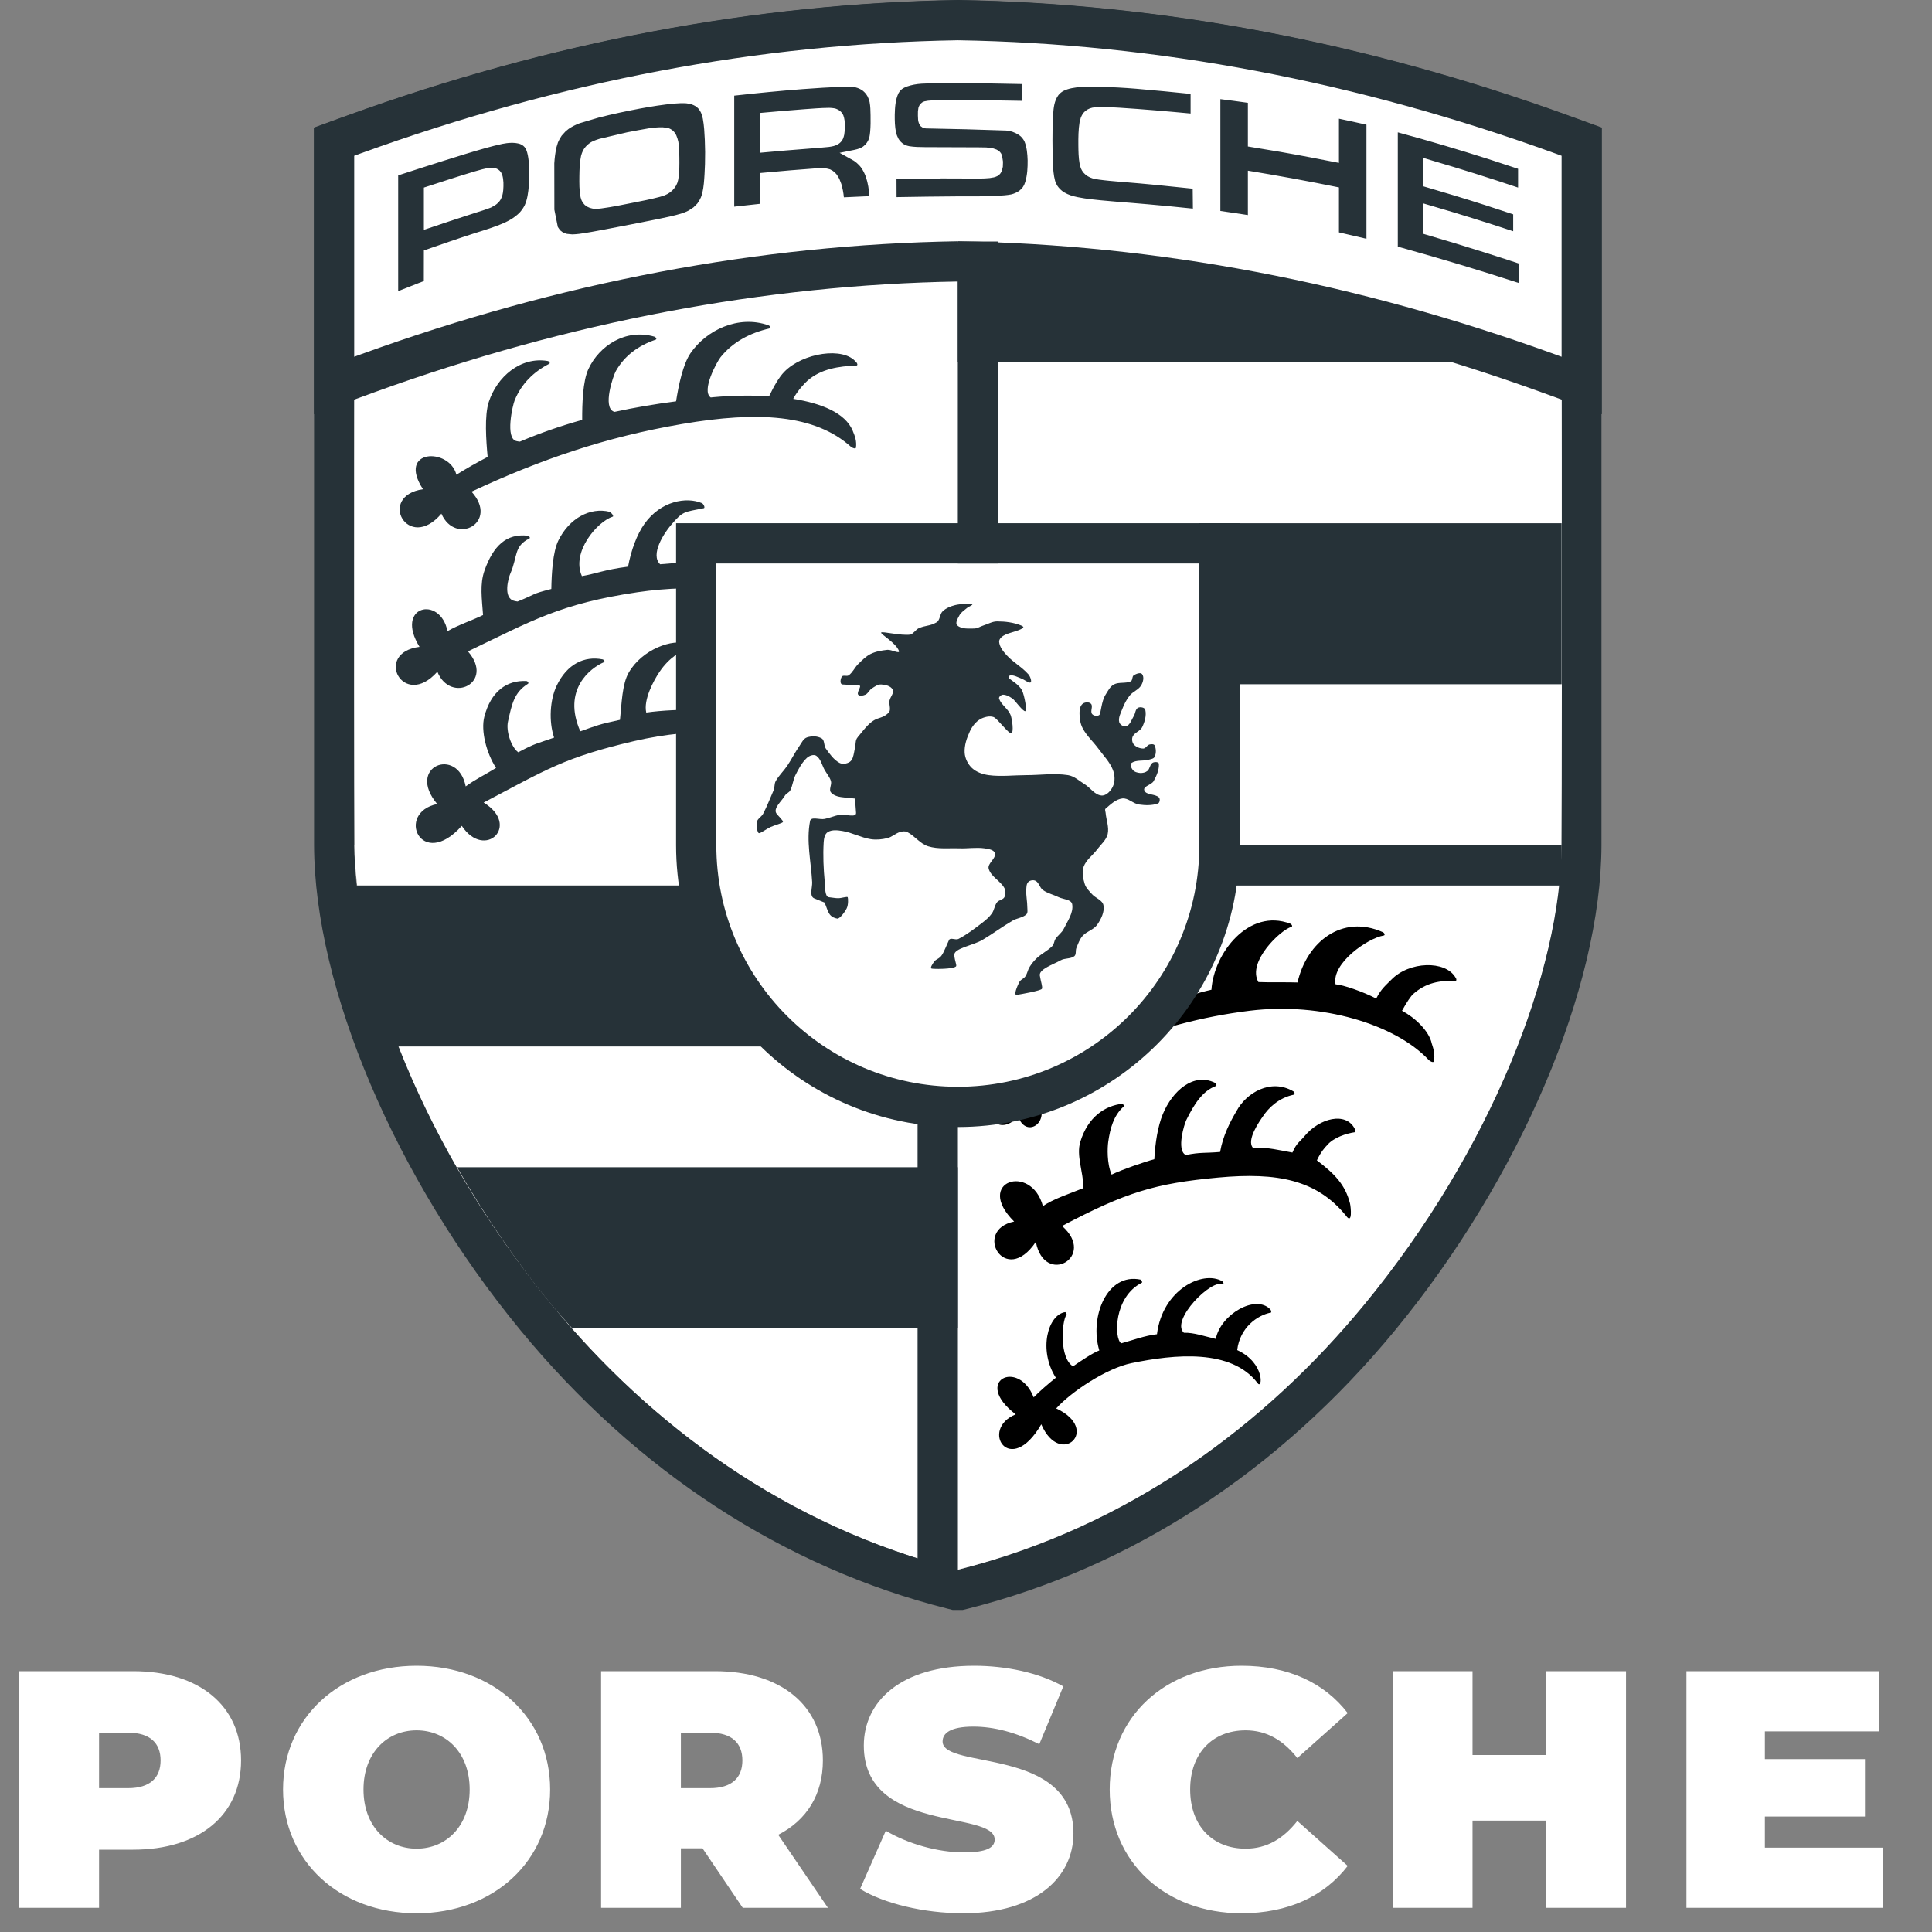 <svg width="80" height="80" viewBox="0 0 80 80" fill="none" xmlns="http://www.w3.org/2000/svg">
<rect x="0" y="0" width="80" height="80" fill="#808080" stroke="none"/>
<path d="M14.775 36.667C15.314 41.697 18.11 48.288 22.827 54.02C26.907 58.977 32.532 63.207 39.657 65H39.662V36.667H14.775Z" fill="white"/>
<path d="M39.663 1.677C47.893 1.812 56.125 3.372 64.358 6.355L64.645 6.46V35C64.63 40.167 61.733 47.637 56.483 54.02C52.405 58.978 46.783 63.207 39.661 65H39.657C32.535 63.207 26.912 58.978 22.835 54.02C17.583 47.637 14.687 40.167 14.671 35V6.46L14.958 6.355C23.192 3.372 31.423 1.812 39.653 1.677H39.663ZM39.677 0.01H39.663H39.655C31.252 0.147 22.762 1.755 14.392 4.788L14.101 4.893L13.005 5.293V6.46V35C13.023 40.912 16.375 48.792 21.547 55.078C26.353 60.92 32.473 64.91 39.25 66.615L39.45 66.665H39.657H39.863L40.068 66.615C46.843 64.91 52.965 60.92 57.772 55.078C62.943 48.79 66.295 40.912 66.313 35.005V6.46V5.293L65.216 4.893L64.93 4.788C56.556 1.753 48.065 0.147 39.692 0.01H39.677Z" fill="#263238"/>
<path d="M39.662 65C46.787 63.207 52.412 58.978 56.492 54.02C61.744 47.637 64.642 40.167 64.657 35H39.662V65Z" fill="white"/>
<path d="M43.185 49.948C43.559 49.662 44.392 49.39 44.865 49.195C44.852 48.502 44.56 47.85 44.733 47.28C45.05 46.24 45.764 45.783 46.474 45.705C46.519 45.72 46.559 45.805 46.515 45.83C46.117 46.197 45.97 46.707 45.889 47.283C45.857 47.507 45.825 48.167 46.03 48.638C46.445 48.433 47.455 48.088 47.798 48.002C47.834 47.312 47.945 46.635 48.147 46.14C48.547 45.165 49.425 44.398 50.312 44.838C50.358 44.862 50.395 44.953 50.347 44.97C49.795 45.168 49.44 45.733 49.125 46.372C49.032 46.56 48.72 47.6 49.08 47.815C49.087 47.818 49.093 47.823 49.099 47.827C49.733 47.702 49.839 47.757 50.522 47.7C50.64 47.022 50.935 46.457 51.202 46.005C51.607 45.248 52.622 44.645 53.552 45.188C53.602 45.218 53.632 45.315 53.577 45.327C52.942 45.463 52.529 45.872 52.292 46.23C52.172 46.403 51.592 47.213 51.885 47.532C51.919 47.53 51.952 47.53 51.985 47.528C52.532 47.512 52.925 47.618 53.517 47.725C53.685 47.325 53.839 47.265 54.015 47.048C54.644 46.29 55.739 46.023 56.1 46.747C56.135 46.787 56.144 46.887 56.097 46.883C55.764 46.933 55.218 47.095 54.944 47.43C54.872 47.502 54.695 47.692 54.53 48.048C55.27 48.61 55.703 49.057 55.9 49.828C55.935 49.968 56.015 50.732 55.737 50.342C54.529 48.857 52.9 48.533 50.44 48.76C47.817 49.003 46.614 49.375 43.977 50.765C45.43 52.04 43.247 53.287 42.892 51.423C41.614 53.322 40.265 50.93 41.993 50.582C40.32 48.917 42.71 48.145 43.185 49.948ZM47.66 41.728C48.603 41.418 49.637 41.097 50.163 40.983C50.262 39.467 51.709 37.593 53.427 38.248C53.49 38.272 53.537 38.363 53.474 38.38C53.032 38.5 51.627 39.828 52.108 40.665C52.46 40.683 53.423 40.667 53.728 40.682C54.108 39.008 55.57 37.843 57.262 38.6C57.327 38.63 57.367 38.727 57.297 38.738C56.633 38.847 55.13 39.887 55.302 40.758C55.612 40.778 56.44 41.063 56.987 41.348C57.184 40.947 57.404 40.78 57.614 40.565C58.347 39.807 59.849 39.753 60.27 40.478C60.312 40.518 60.322 40.618 60.267 40.617C59.618 40.595 59.052 40.685 58.514 41.163C58.432 41.235 58.247 41.497 58.055 41.853C58.58 42.13 59.172 42.682 59.285 43.205C59.37 43.46 59.427 43.682 59.372 43.947C59.357 44.017 59.214 43.948 59.167 43.897C57.78 42.412 54.717 41.487 51.748 41.852C49.764 42.095 47.834 42.618 46.215 43.323C46.757 42.847 47.242 42.312 47.66 41.728ZM43.285 45.108C43.148 45.23 43.02 45.353 42.9 45.48C43.615 46.422 42.493 47.197 42.162 46.235C41.322 47.122 40.657 46.092 41.207 45.66C41.93 45.55 42.625 45.363 43.285 45.108ZM42.802 57.863C43 57.65 43.478 57.238 43.72 57.05C42.982 55.893 43.395 54.435 44.108 54.332C44.145 54.347 44.187 54.427 44.155 54.453C43.962 54.728 43.86 56.238 44.432 56.577C44.717 56.378 45.275 56.002 45.52 55.92C45.102 54.54 45.837 52.688 47.233 52.988C47.272 53.01 47.312 53.1 47.279 53.117C46.123 53.692 46.12 55.42 46.427 55.625C46.885 55.503 47.405 55.303 47.908 55.248C48.13 53.412 49.79 52.582 50.614 53.055C50.654 53.082 50.688 53.175 50.648 53.187C50.185 52.918 48.455 54.672 49.022 55.187C49.428 55.172 49.889 55.338 50.343 55.442C50.538 54.428 51.998 53.575 52.603 54.222C52.637 54.26 52.655 54.355 52.62 54.353C52.065 54.462 51.342 54.968 51.23 55.905C52.398 56.442 52.272 57.563 52.075 57.273C50.982 55.838 48.632 56.077 46.852 56.445C45.815 56.658 44.352 57.633 43.735 58.32C45.614 59.193 43.902 60.803 43.117 58.977C41.817 61.217 40.548 59.18 42.057 58.565C40.247 57.183 42.173 56.247 42.802 57.863Z" fill="black"/>
<path d="M39.671 1.743V1.677C31.438 1.812 23.203 3.372 14.964 6.355L14.678 6.46C14.678 6.46 14.643 30.315 14.678 35H14.673C14.674 35.528 14.726 36.095 14.788 36.667H39.663V35H39.678V1.69L39.671 1.743Z" fill="white"/>
<path d="M18.899 19.657C19.325 19.392 19.755 19.147 20.192 18.92C20.129 18.252 20.054 17.21 20.239 16.645C20.575 15.613 21.544 14.758 22.677 14.948C22.739 14.958 22.797 15.037 22.74 15.065C22.1 15.395 21.595 15.883 21.312 16.573C21.227 16.777 20.912 18.15 21.379 18.263C21.429 18.275 21.477 18.283 21.527 18.287C22.359 17.933 23.217 17.635 24.107 17.387C24.104 16.718 24.132 15.783 24.362 15.287C24.812 14.312 25.91 13.597 27.094 13.94C27.157 13.958 27.212 14.043 27.15 14.065C26.445 14.305 25.867 14.718 25.502 15.363C25.394 15.553 24.939 16.87 25.42 17.047C25.429 17.05 25.439 17.053 25.447 17.055C26.264 16.877 27.109 16.733 27.994 16.618C28.099 15.953 28.279 15.082 28.594 14.623C29.247 13.672 30.572 13.03 31.82 13.47C31.887 13.493 31.934 13.585 31.864 13.6C31.047 13.788 30.342 14.163 29.839 14.788C29.695 14.965 29.027 16.178 29.429 16.458C29.472 16.453 29.514 16.45 29.559 16.445C30.269 16.38 31.07 16.36 31.847 16.408C32.037 16.007 32.255 15.622 32.474 15.398C33.237 14.612 34.937 14.338 35.457 15.005C35.507 15.04 35.524 15.135 35.462 15.137C34.739 15.165 33.99 15.27 33.427 15.772C33.342 15.848 33.034 16.157 32.845 16.515C34.019 16.702 34.997 17.1 35.305 17.827C35.407 18.068 35.479 18.277 35.444 18.535C35.435 18.603 35.287 18.548 35.237 18.502C33.75 17.165 31.41 17.015 28.245 17.557C25.059 18.102 22.374 19.03 19.524 20.358C20.677 21.628 18.865 22.61 18.277 21.27C16.897 22.895 15.602 20.538 17.515 20.257C16.425 18.583 18.609 18.525 18.899 19.657ZM19.284 32.563C19.664 32.28 20.149 32.043 20.54 31.798C20.134 31.17 19.907 30.257 20.054 29.682C20.322 28.635 20.98 28.157 21.799 28.2C21.855 28.208 21.91 28.283 21.86 28.315C21.287 28.673 21.195 29.155 21.034 29.88C20.947 30.27 21.162 30.927 21.457 31.15C22.194 30.763 22.17 30.815 22.944 30.543C22.715 29.863 22.775 28.97 23.047 28.4C23.482 27.483 24.207 27.155 24.952 27.303C25.009 27.318 25.059 27.398 25.007 27.42C24.439 27.662 23.272 28.563 24.029 30.282C24.737 30.035 24.777 29.997 25.672 29.807C25.742 29.137 25.76 28.332 26.03 27.858C26.59 26.877 27.872 26.432 28.467 26.663C28.529 26.683 28.575 26.773 28.512 26.792C28.174 27.015 27.742 27.178 27.305 27.825C27.07 28.173 26.635 28.972 26.76 29.505C27.407 29.412 28.244 29.377 28.955 29.393C29.114 28.983 29.417 28.477 29.607 28.243C29.737 28.083 29.905 27.972 30.097 27.897V30.315C28.877 30.257 27.534 30.39 26.252 30.688C23.355 31.365 22.605 31.877 20.027 33.232C21.575 34.183 20.075 35.632 19.122 34.197C17.439 36.078 16.362 33.652 18.104 33.292C16.797 31.732 18.955 30.893 19.284 32.563ZM18.53 26.135C18.964 25.88 19.56 25.685 20.002 25.467C19.954 24.797 19.862 24.187 20.062 23.625C20.424 22.602 20.967 22.082 21.855 22.182C21.915 22.193 21.972 22.273 21.917 22.3C21.27 22.617 21.437 23.053 21.137 23.737C21.047 23.938 20.822 24.755 21.284 24.878C21.334 24.892 21.382 24.9 21.432 24.907C22.259 24.572 21.969 24.607 22.829 24.388C22.84 23.748 22.889 22.853 23.12 22.383C23.572 21.458 24.44 20.993 25.242 21.192C25.302 21.21 25.432 21.372 25.374 21.392C24.739 21.592 23.644 22.855 24.095 23.855C24.655 23.763 25.019 23.59 26.007 23.463C26.129 22.8 26.369 22.13 26.694 21.678C27.369 20.74 28.429 20.562 29.062 20.833C29.129 20.858 29.212 21.028 29.142 21.043C28.322 21.213 28.294 21.14 27.774 21.753C27.494 22.083 26.917 22.962 27.334 23.365C28.044 23.315 28.525 23.235 29.299 23.3C29.499 22.903 29.645 22.367 29.869 22.147C31.329 21.667 31.329 21.667 32.415 21.818C32.465 21.855 32.48 21.95 32.419 21.95C31.695 21.962 31.427 22.168 30.852 22.658C30.795 22.708 30.655 22.873 30.51 23.08H30.095V24.412C28.897 24.308 27.615 24.343 26.392 24.523C23.194 24.997 22.017 25.708 19.377 26.972C20.5 28.267 18.667 29.167 18.11 27.815C16.692 29.408 15.454 27.023 17.372 26.785C16.325 25.083 18.229 24.642 18.53 26.135ZM39.662 48.333H18.924C20.03 50.265 21.32 52.188 22.829 54.02C23.104 54.353 23.402 54.673 23.69 55H39.662V48.333ZM36.329 36.667H14.662C14.667 38.62 15.089 40.905 15.89 43.333H36.329V36.667Z" fill="#263238"/>
<path d="M64.657 6.46L64.37 6.355C56.134 3.372 47.899 1.812 39.664 1.677L39.662 1.69V35H64.657V34.998C64.692 30.315 64.657 6.46 64.657 6.46Z" fill="white"/>
<path d="M49.662 21.667H64.662V28.333H49.662V21.667ZM39.662 8.333H64.662V15H39.662V8.333Z" fill="#263238"/>
<path d="M64.091 15.452C55.979 12.513 47.761 10.957 39.664 10.823C31.567 10.957 23.349 12.515 15.239 15.452L13.834 15.962V5.868L14.667 5.562C22.961 2.56 31.364 0.97 39.646 0.833C47.964 0.97 56.367 2.56 64.659 5.562L65.496 5.868V15.962L64.091 15.452Z" fill="white"/>
<path d="M39.668 1.667C47.902 1.802 56.137 3.362 64.375 6.345L64.662 6.45V14.773L64.375 14.668C56.138 11.685 47.903 10.125 39.668 9.99L39.66 10.057V9.99C31.427 10.125 23.192 11.685 14.953 14.668L14.667 14.773V6.45L14.953 6.345C23.19 3.362 31.425 1.802 39.66 1.667H39.668ZM39.682 0H39.668H39.66C31.255 0.138 22.76 1.745 14.387 4.778L14.095 4.883L13 5.283V6.45V14.773V17.155L15.237 16.34L15.523 16.235C23.538 13.332 31.662 11.792 39.663 11.657C47.665 11.79 55.787 13.332 63.807 16.235L64.092 16.338L66.328 17.155V14.773V6.45V5.283L65.232 4.883L64.945 4.78C56.568 1.745 48.073 0.138 39.695 0H39.682Z" fill="#263238"/>
<path d="M18.323 6.672C18.922 6.483 19.52 6.295 20.127 6.125C20.35 6.063 20.575 6.005 20.803 5.957C21.043 5.91 21.3 5.887 21.535 5.962L21.615 6C21.697 6.053 21.745 6.107 21.787 6.192C21.848 6.342 21.872 6.497 21.89 6.657C21.923 7.002 21.923 7.35 21.897 7.697C21.872 7.97 21.84 8.25 21.725 8.502C21.672 8.605 21.612 8.693 21.535 8.782C21.473 8.847 21.412 8.903 21.34 8.958C21.197 9.067 21.045 9.15 20.88 9.225C20.49 9.4 20.08 9.522 19.673 9.65C18.962 9.878 18.257 10.125 17.552 10.37L17.55 11.637C17.197 11.775 16.842 11.915 16.488 12.055V7.262C17.1 7.063 17.71 6.865 18.323 6.672ZM17.552 9.517C18.262 9.278 18.97 9.04 19.683 8.812C19.9 8.742 20.122 8.678 20.333 8.592L20.495 8.502L20.568 8.448L20.633 8.388L20.69 8.322L20.738 8.248L20.795 8.117C20.817 8.033 20.83 7.955 20.838 7.87C20.853 7.662 20.857 7.45 20.798 7.248L20.748 7.14L20.695 7.073L20.628 7.015L20.548 6.977L20.465 6.953L20.382 6.945L20.297 6.947C20.082 6.972 19.87 7.035 19.665 7.095C18.957 7.305 18.255 7.54 17.552 7.767V9.517ZM26.512 4.493C26.987 4.407 27.463 4.328 27.945 4.287C28.103 4.273 28.257 4.267 28.415 4.277C28.492 4.287 28.562 4.298 28.635 4.32C28.697 4.342 28.747 4.365 28.803 4.398C28.853 4.433 28.892 4.467 28.932 4.51C28.97 4.562 28.998 4.608 29.027 4.665C29.06 4.747 29.083 4.825 29.102 4.91C29.157 5.202 29.17 5.497 29.185 5.792C29.2 6.127 29.202 6.46 29.192 6.795C29.187 6.935 29.18 7.075 29.173 7.217C29.157 7.473 29.142 7.735 29.082 7.987C29.067 8.048 29.047 8.108 29.025 8.168C28.983 8.263 28.937 8.343 28.875 8.427L28.717 8.585L28.515 8.718C28.433 8.76 28.352 8.793 28.267 8.825C27.922 8.933 27.563 9.005 27.212 9.077C26.488 9.225 25.763 9.363 25.038 9.502C24.687 9.568 24.337 9.635 23.985 9.683C23.887 9.695 23.79 9.703 23.693 9.705L23.473 9.683C23.413 9.667 23.365 9.65 23.31 9.625L23.19 9.533L23.098 9.398L22.955 8.683L22.952 6.76C22.967 6.533 22.993 6.31 23.045 6.088L23.103 5.898C23.147 5.797 23.193 5.71 23.257 5.618L23.418 5.44L23.55 5.333C23.693 5.237 23.838 5.163 24.003 5.102L24.795 4.867C25.362 4.722 25.935 4.602 26.512 4.493ZM25.96 5.48L24.822 5.748C24.73 5.777 24.642 5.807 24.555 5.845L24.47 5.89L24.39 5.945L24.317 6.005L24.252 6.073L24.192 6.15L24.142 6.23C24.107 6.305 24.08 6.373 24.06 6.453C24 6.727 23.995 7.01 23.99 7.29C23.987 7.583 23.982 7.885 24.042 8.175L24.078 8.288L24.135 8.395L24.215 8.487L24.313 8.558L24.425 8.608L24.545 8.638L24.672 8.648C24.75 8.645 24.823 8.64 24.902 8.63C25.342 8.572 25.782 8.48 26.217 8.393C26.578 8.322 26.94 8.252 27.298 8.158C27.377 8.138 27.448 8.113 27.525 8.087L27.643 8.03L27.75 7.962L27.845 7.88L27.927 7.787L27.995 7.685L28.047 7.572L28.08 7.455C28.14 7.14 28.133 6.818 28.13 6.5C28.127 6.333 28.123 6.165 28.107 5.998L28.087 5.865C28.065 5.772 28.042 5.69 28.003 5.602L27.962 5.527L27.91 5.458L27.847 5.397L27.773 5.347L27.695 5.31L27.612 5.29L27.428 5.27C27.24 5.268 27.055 5.285 26.868 5.313C26.565 5.362 26.263 5.422 25.96 5.48ZM33.233 3.69C33.783 3.648 34.333 3.613 34.887 3.597C35.005 3.593 35.125 3.592 35.243 3.593C35.375 3.598 35.487 3.625 35.605 3.682C35.648 3.703 35.687 3.728 35.727 3.757C35.815 3.827 35.87 3.897 35.925 3.993C35.962 4.068 35.988 4.14 36.008 4.22C36.042 4.4 36.045 4.588 36.048 4.77C36.052 4.998 36.052 5.227 36.032 5.453C36.023 5.543 36.013 5.632 35.988 5.718L35.953 5.81C35.92 5.873 35.888 5.923 35.843 5.978L35.743 6.065C35.697 6.095 35.65 6.122 35.598 6.143C35.523 6.172 35.447 6.19 35.368 6.207L34.767 6.328L35.36 6.658C35.44 6.713 35.508 6.77 35.575 6.84L35.647 6.925C35.74 7.055 35.805 7.185 35.858 7.335C35.942 7.59 35.985 7.855 35.993 8.122C35.643 8.137 35.292 8.152 34.943 8.17C34.927 7.982 34.89 7.8 34.838 7.618L34.758 7.413L34.705 7.317L34.643 7.223L34.57 7.142L34.478 7.07L34.372 7.013C34.307 6.995 34.245 6.978 34.177 6.968C34.037 6.952 33.895 6.963 33.755 6.973C33.077 7.023 32.398 7.077 31.722 7.142L31.467 7.165V8.44C31.112 8.478 30.757 8.517 30.403 8.557V3.96C31.345 3.855 32.288 3.762 33.233 3.69ZM31.467 6.325C32.172 6.26 32.878 6.2 33.585 6.147C33.828 6.128 34.072 6.11 34.313 6.085C34.383 6.077 34.45 6.063 34.52 6.047L34.602 6.02L34.68 5.983L34.752 5.938L34.815 5.882L34.868 5.815L34.908 5.743C34.93 5.687 34.945 5.635 34.958 5.575C34.988 5.38 34.99 5.183 34.972 4.987C34.96 4.912 34.947 4.847 34.92 4.773L34.882 4.703L34.83 4.637L34.767 4.58L34.695 4.537L34.618 4.503L34.538 4.483C34.468 4.472 34.403 4.465 34.333 4.465C33.987 4.468 33.637 4.498 33.292 4.523C32.683 4.568 32.075 4.623 31.467 4.677V6.325ZM38.95 7.388C39.35 7.392 39.752 7.392 40.153 7.392C40.428 7.392 40.708 7.402 40.982 7.373C41.042 7.365 41.1 7.355 41.158 7.343C41.215 7.327 41.262 7.31 41.313 7.283L41.375 7.237L41.427 7.178L41.467 7.113L41.493 7.045L41.525 6.905L41.532 6.695L41.495 6.462L41.477 6.403L41.445 6.342L41.398 6.283L41.333 6.23L41.263 6.192L41.113 6.14L40.843 6.105L40.517 6.1L38.298 6.092C38.082 6.09 37.862 6.088 37.648 6.053C37.592 6.04 37.537 6.028 37.483 6.003L37.417 5.967L37.357 5.923L37.302 5.873L37.252 5.817L37.208 5.753C37.162 5.667 37.127 5.583 37.103 5.487C37.052 5.247 37.048 4.995 37.05 4.75C37.058 4.452 37.073 4.138 37.203 3.863C37.232 3.813 37.26 3.772 37.298 3.73C37.447 3.595 37.657 3.543 37.852 3.503C38.058 3.463 38.268 3.458 38.478 3.452C38.958 3.442 39.442 3.443 39.923 3.442C40.722 3.45 41.522 3.462 42.32 3.48V4.175C41.263 4.155 40.205 4.135 39.147 4.142C38.907 4.145 38.665 4.147 38.427 4.17C38.373 4.177 38.325 4.187 38.273 4.198L38.187 4.238L38.11 4.305L38.06 4.383L38.03 4.463L38.01 4.608C38.007 4.728 38.007 4.847 38.017 4.967L38.032 5.047L38.062 5.135L38.123 5.225L38.227 5.297L38.335 5.317C39.445 5.335 40.557 5.365 41.665 5.405L41.802 5.422C41.973 5.463 42.147 5.54 42.278 5.658C42.338 5.72 42.385 5.783 42.422 5.86C42.522 6.102 42.543 6.378 42.552 6.637C42.555 6.937 42.54 7.24 42.455 7.53C42.44 7.572 42.425 7.613 42.408 7.655L42.352 7.75C42.307 7.808 42.262 7.853 42.203 7.902C42.1 7.972 41.993 8.02 41.87 8.05C41.692 8.085 41.503 8.095 41.32 8.107C40.775 8.135 40.232 8.133 39.688 8.13C38.833 8.135 37.98 8.147 37.125 8.162C37.122 7.915 37.122 7.668 37.122 7.423C37.698 7.408 38.273 7.397 38.85 7.392H38.95V7.388ZM46.255 8.353C45.807 8.315 45.358 8.278 44.915 8.215C44.72 8.185 44.525 8.15 44.338 8.09C44.24 8.057 44.152 8.015 44.065 7.965C44.003 7.927 43.953 7.887 43.902 7.838C43.852 7.787 43.813 7.74 43.775 7.682C43.74 7.618 43.713 7.558 43.69 7.492C43.623 7.25 43.608 6.995 43.597 6.747C43.577 6.13 43.572 5.513 43.598 4.897L43.607 4.743C43.627 4.46 43.652 4.178 43.827 3.938C43.883 3.868 43.945 3.817 44.025 3.77C44.243 3.657 44.505 3.622 44.748 3.603C45.007 3.587 45.265 3.588 45.525 3.593C46.042 3.607 46.56 3.633 47.075 3.677C47.817 3.742 48.56 3.81 49.3 3.888V4.7C48.318 4.607 47.333 4.523 46.352 4.46C46.033 4.44 45.71 4.418 45.392 4.437L45.235 4.457L45.128 4.488L45.03 4.535L44.938 4.598L44.86 4.677L44.802 4.767L44.755 4.867C44.735 4.932 44.718 4.993 44.703 5.06C44.652 5.372 44.65 5.692 44.652 6.005C44.655 6.265 44.658 6.528 44.705 6.785C44.718 6.85 44.737 6.908 44.757 6.972L44.807 7.068L44.872 7.157L44.95 7.233L45.04 7.297L45.138 7.348L45.243 7.387C45.33 7.407 45.413 7.425 45.502 7.437C45.793 7.477 46.09 7.502 46.387 7.527C47.387 7.605 48.385 7.705 49.387 7.813C49.388 8.063 49.392 8.312 49.395 8.56V8.638C48.77 8.573 48.143 8.51 47.515 8.457C47.095 8.418 46.673 8.388 46.255 8.353ZM52.995 6.285C53.813 6.427 54.628 6.585 55.443 6.745V4.915C55.823 4.993 56.202 5.078 56.582 5.163V9.887C56.202 9.797 55.823 9.708 55.443 9.622V7.76C54.793 7.628 54.142 7.5 53.49 7.382C52.883 7.27 52.277 7.167 51.672 7.067V8.905C51.292 8.847 50.913 8.788 50.533 8.735V4.105C50.913 4.153 51.293 4.202 51.672 4.257V6.065C52.11 6.137 52.553 6.21 52.995 6.285ZM61.653 6.593C62.055 6.723 62.458 6.855 62.86 6.99V7.767C61.687 7.372 60.503 7 59.315 6.652L58.922 6.533V7.71C59.79 7.963 60.655 8.223 61.518 8.5C61.898 8.622 62.278 8.748 62.658 8.875V9.575C61.548 9.207 60.432 8.86 59.308 8.532L58.92 8.418V9.677C59.755 9.922 60.588 10.173 61.417 10.435C61.907 10.59 62.397 10.748 62.885 10.91V11.717C61.29 11.198 59.683 10.715 58.067 10.265L57.88 10.213V5.48C59.148 5.822 60.405 6.195 61.653 6.593Z" fill="#263238"/>
<path d="M39.662 45.833C33.689 45.833 28.829 40.973 28.829 35V22.5H50.496V35C50.496 40.973 45.636 45.833 39.662 45.833Z" fill="white"/>
<path d="M49.662 23.333V35C49.662 40.523 45.185 45 39.662 45C34.139 45 29.662 40.523 29.662 35V23.333H49.662ZM51.328 21.667H49.662H29.662H27.995V23.333V35C27.995 41.433 33.228 46.667 39.662 46.667C46.095 46.667 51.328 41.433 51.328 35V23.333V21.667Z" fill="#263238"/>
<path d="M34.669 38.037C34.766 38.055 34.982 37.77 35.059 37.615C35.136 37.46 35.119 37.19 35.102 37.152C35.084 37.112 34.842 37.193 34.712 37.193C34.582 37.193 34.499 37.17 34.324 37.152C34.147 37.132 34.172 36.737 34.151 36.518C34.099 35.972 34.074 35.422 34.107 34.873C34.117 34.722 34.149 34.53 34.281 34.452C34.454 34.348 34.687 34.377 34.886 34.41C35.287 34.477 35.652 34.683 36.052 34.747C36.281 34.783 36.52 34.76 36.745 34.705C36.932 34.66 37.079 34.51 37.264 34.453C37.361 34.423 37.477 34.408 37.567 34.453C37.879 34.612 38.096 34.938 38.432 35.043C38.844 35.172 39.295 35.112 39.729 35.128C40.074 35.14 40.425 35.08 40.766 35.128C40.924 35.152 41.167 35.185 41.199 35.338C41.244 35.56 40.88 35.752 40.939 35.972C41.029 36.3 41.424 36.472 41.589 36.772C41.649 36.883 41.647 37.038 41.589 37.152C41.532 37.258 41.359 37.267 41.285 37.362C41.181 37.498 41.17 37.685 41.071 37.825C40.965 37.972 40.825 38.093 40.681 38.205C40.364 38.447 40.044 38.695 39.687 38.88C39.572 38.94 39.354 38.807 39.299 38.922C39.197 39.132 39.099 39.403 38.995 39.555C38.892 39.705 38.766 39.713 38.692 39.807C38.619 39.9 38.511 40.072 38.562 40.102C38.615 40.132 39.086 40.123 39.254 40.102C39.424 40.08 39.529 40.063 39.581 40.022C39.634 39.98 39.544 39.838 39.514 39.553C39.486 39.267 40.3 39.147 40.681 38.92C41.107 38.668 41.505 38.368 41.934 38.12C42.112 38.017 42.344 38.003 42.495 37.867C42.571 37.798 42.539 37.672 42.539 37.572C42.539 37.332 42.484 37.095 42.495 36.855C42.501 36.738 42.497 36.6 42.582 36.518C42.654 36.448 42.795 36.427 42.884 36.475C43.027 36.555 43.054 36.762 43.185 36.855C43.379 36.992 43.622 37.045 43.836 37.15C44.026 37.242 44.364 37.24 44.397 37.445C44.456 37.797 44.207 38.135 44.05 38.457C43.972 38.62 43.806 38.727 43.706 38.878C43.645 38.968 43.651 39.097 43.575 39.173C43.386 39.368 43.124 39.488 42.927 39.678C42.787 39.813 42.659 39.967 42.582 40.142C42.539 40.24 42.519 40.345 42.452 40.438C42.386 40.53 42.254 40.558 42.194 40.69C42.132 40.822 41.947 41.223 42.107 41.195C42.266 41.17 43.109 41.022 43.144 40.943C43.179 40.863 43.099 40.66 43.057 40.395C43.016 40.13 43.611 39.938 43.922 39.763C44.092 39.667 44.329 39.713 44.484 39.595C44.575 39.522 44.526 39.365 44.569 39.258C44.641 39.083 44.702 38.895 44.829 38.753C44.995 38.565 45.291 38.498 45.434 38.29C45.592 38.058 45.742 37.765 45.692 37.488C45.656 37.273 45.362 37.19 45.217 37.025C45.102 36.895 44.965 36.768 44.916 36.603C44.844 36.373 44.791 36.113 44.872 35.887C44.974 35.603 45.254 35.415 45.434 35.17C45.586 34.965 45.809 34.785 45.867 34.537C45.932 34.247 45.804 33.947 45.781 33.652C45.776 33.595 45.737 33.52 45.781 33.483C45.986 33.31 46.202 33.095 46.472 33.062C46.715 33.032 46.92 33.28 47.166 33.313C47.422 33.35 47.699 33.358 47.944 33.272C48.026 33.242 48.049 33.078 47.987 33.018C47.827 32.862 47.449 32.933 47.382 32.723C47.325 32.553 47.684 32.502 47.77 32.343C47.891 32.123 48.002 31.875 47.987 31.627C47.982 31.542 47.8 31.54 47.727 31.585C47.612 31.657 47.615 31.837 47.511 31.923C47.431 31.988 47.312 32.015 47.209 32.008C47.099 32 46.974 31.965 46.906 31.882C46.842 31.805 46.777 31.642 46.862 31.587C47.057 31.46 47.329 31.52 47.556 31.46C47.649 31.435 47.777 31.42 47.814 31.333C47.877 31.192 47.876 31.013 47.814 30.87C47.787 30.803 47.669 30.81 47.599 30.827C47.497 30.853 47.442 30.995 47.339 30.995C47.197 30.995 47.041 30.932 46.949 30.827C46.874 30.74 46.857 30.592 46.906 30.49C46.984 30.328 47.219 30.272 47.295 30.11C47.401 29.89 47.477 29.632 47.424 29.393C47.402 29.293 47.214 29.26 47.122 29.308C47.009 29.368 47.016 29.538 46.949 29.647C46.857 29.793 46.807 30 46.645 30.068C46.541 30.113 46.37 30.01 46.344 29.9C46.3 29.717 46.406 29.527 46.474 29.352C46.55 29.158 46.645 28.967 46.777 28.803C46.907 28.638 47.145 28.563 47.252 28.382C47.332 28.247 47.386 28.045 47.295 27.918C47.229 27.827 47.047 27.9 46.949 27.96C46.867 28.01 46.907 28.173 46.821 28.213C46.607 28.312 46.334 28.232 46.127 28.34C45.965 28.425 45.879 28.608 45.781 28.762C45.599 29.043 45.589 29.55 45.52 29.605C45.444 29.668 45.279 29.643 45.219 29.563C45.134 29.448 45.274 29.247 45.175 29.142C45.099 29.058 44.919 29.07 44.831 29.142C44.724 29.227 44.7 29.388 44.7 29.522C44.7 29.737 44.729 29.963 44.831 30.155C44.994 30.467 45.27 30.712 45.48 30.998C45.691 31.288 45.957 31.552 46.084 31.885C46.166 32.095 46.179 32.353 46.084 32.56C46.002 32.743 45.814 32.955 45.611 32.94C45.331 32.918 45.154 32.622 44.919 32.477C44.694 32.34 44.489 32.138 44.225 32.097C43.656 32.007 43.072 32.097 42.495 32.097C41.977 32.097 41.454 32.165 40.939 32.097C40.689 32.063 40.429 31.972 40.247 31.802C40.075 31.64 39.959 31.402 39.944 31.168C39.927 30.865 40.031 30.56 40.16 30.283C40.252 30.083 40.399 29.888 40.594 29.777C40.742 29.692 40.98 29.63 41.142 29.692C41.304 29.753 41.767 30.397 41.877 30.362C41.986 30.327 41.912 29.78 41.847 29.608C41.749 29.353 41.464 29.192 41.37 28.933C41.344 28.858 41.462 28.76 41.545 28.765C41.706 28.777 41.859 28.868 41.979 28.975C42.042 29.033 42.367 29.47 42.454 29.448C42.539 29.427 42.416 28.79 42.324 28.597C42.2 28.335 41.809 28.138 41.776 28.075C41.749 28.02 41.784 27.97 41.847 27.965C41.995 27.953 42.137 28.04 42.281 28.092C42.414 28.14 42.602 28.295 42.67 28.26C42.737 28.227 42.662 28.012 42.584 27.923C42.319 27.62 41.944 27.422 41.675 27.122C41.535 26.965 41.386 26.782 41.372 26.573C41.365 26.445 41.511 26.332 41.634 26.278C41.847 26.183 42.139 26.137 42.337 26.018C42.414 25.975 42.362 25.932 42.279 25.898C41.967 25.772 41.622 25.73 41.285 25.73C41.09 25.73 40.91 25.84 40.724 25.898C40.594 25.938 40.472 26.025 40.336 26.025C40.1 26.025 39.816 26.055 39.642 25.898C39.535 25.802 39.662 25.603 39.729 25.477C39.795 25.353 39.927 25.275 40.032 25.182C40.099 25.122 40.329 25.04 40.247 25.013C40.167 24.987 39.779 25.002 39.556 25.055C39.369 25.1 39.177 25.178 39.037 25.308C38.906 25.428 38.932 25.683 38.777 25.772C38.482 25.94 38.332 25.88 38.024 26.023C37.942 26.062 37.787 26.265 37.697 26.277C37.295 26.33 36.527 26.13 36.487 26.192C36.447 26.253 37.104 26.623 37.222 26.95C37.276 27.097 36.906 26.89 36.747 26.908C36.511 26.933 36.267 26.973 36.054 27.077C35.854 27.175 35.694 27.343 35.535 27.498C35.391 27.64 35.309 27.843 35.145 27.962C35.064 28.022 34.914 27.937 34.859 28.018C34.794 28.113 34.77 28.335 34.886 28.342L35.577 28.383C35.707 28.392 35.462 28.657 35.534 28.763C35.589 28.845 35.744 28.803 35.837 28.763C35.947 28.713 35.994 28.577 36.097 28.51C36.215 28.433 36.344 28.335 36.486 28.342C36.66 28.35 36.884 28.402 36.962 28.552C37.035 28.695 36.861 28.858 36.832 29.015C36.802 29.182 36.916 29.405 36.789 29.52C36.419 29.86 36.297 29.573 35.752 30.237C35.317 30.767 35.511 30.478 35.364 31.165C35.336 31.3 35.306 31.463 35.191 31.545C35.072 31.627 34.884 31.657 34.757 31.587C34.519 31.455 34.354 31.215 34.196 30.997C34.105 30.873 34.156 30.653 34.022 30.575C33.85 30.473 33.611 30.47 33.417 30.533C33.27 30.582 33.199 30.747 33.114 30.872C32.924 31.143 32.779 31.44 32.594 31.715C32.446 31.933 32.245 32.117 32.119 32.348C32.056 32.463 32.084 32.61 32.032 32.728C31.887 33.052 31.765 33.385 31.599 33.698C31.532 33.823 31.367 33.898 31.339 34.037C31.305 34.19 31.364 34.488 31.425 34.5C31.489 34.512 31.739 34.323 31.902 34.247C32.071 34.168 32.399 34.088 32.42 34.037C32.442 33.985 32.249 33.812 32.16 33.698C31.991 33.477 32.365 33.182 32.505 32.94C32.556 32.853 32.677 32.818 32.722 32.73C32.824 32.532 32.837 32.297 32.937 32.097C33.067 31.842 33.202 31.577 33.414 31.38C33.511 31.292 33.694 31.222 33.802 31.295C33.992 31.427 34.035 31.688 34.149 31.887C34.237 32.04 34.361 32.18 34.409 32.35C34.449 32.498 34.309 32.693 34.409 32.813C34.534 32.965 34.77 33.005 34.971 33.023L35.404 33.067L35.447 33.657C35.464 33.882 34.982 33.697 34.754 33.742C34.549 33.782 34.352 33.867 34.149 33.91C33.95 33.952 33.582 33.8 33.544 33.995C33.379 34.823 33.584 35.682 33.63 36.525C33.642 36.752 33.502 37.112 33.717 37.2L34.144 37.373C34.217 37.54 34.274 37.757 34.365 37.873C34.457 37.985 34.572 38.018 34.669 38.037ZM39.662 10H41.329V23.333H39.662V10ZM37.995 45H39.662V65H37.995V45ZM49.662 35H64.662V36.667H49.662V35Z" fill="#263238"/>
<path d="M5.516 69.2H0.798V79H4.102V76.592H5.516C8.246 76.592 9.982 75.164 9.982 72.896C9.982 70.628 8.246 69.2 5.516 69.2ZM5.306 74.044H4.102V71.748H5.306C6.216 71.748 6.65 72.182 6.65 72.896C6.65 73.61 6.216 74.044 5.306 74.044ZM17.25 79.224C20.442 79.224 22.78 77.068 22.78 74.1C22.78 71.132 20.442 68.976 17.25 68.976C14.058 68.976 11.72 71.132 11.72 74.1C11.72 77.068 14.058 79.224 17.25 79.224ZM17.25 76.55C16.032 76.55 15.052 75.626 15.052 74.1C15.052 72.574 16.032 71.65 17.25 71.65C18.468 71.65 19.448 72.574 19.448 74.1C19.448 75.626 18.468 76.55 17.25 76.55ZM30.756 79H34.283L32.225 75.976C33.401 75.374 34.074 74.31 34.074 72.896C34.074 70.628 32.337 69.2 29.608 69.2H24.89V79H28.194V76.536H29.09L30.756 79ZM30.741 72.896C30.741 73.61 30.308 74.044 29.398 74.044H28.194V71.748H29.398C30.308 71.748 30.741 72.182 30.741 72.896ZM39.885 79.224C42.923 79.224 44.449 77.712 44.449 75.92C44.449 72.308 39.031 73.288 39.031 72.112C39.031 71.776 39.339 71.496 40.305 71.496C41.159 71.496 42.069 71.734 43.035 72.224L44.029 69.83C43.007 69.256 41.649 68.976 40.333 68.976C37.295 68.976 35.769 70.46 35.769 72.28C35.769 75.934 41.187 74.94 41.187 76.172C41.187 76.508 40.851 76.704 39.913 76.704C38.835 76.704 37.603 76.354 36.679 75.808L35.615 78.216C36.595 78.818 38.247 79.224 39.885 79.224ZM51.41 79.224C53.328 79.224 54.84 78.524 55.806 77.264L53.72 75.402C53.146 76.13 52.46 76.55 51.578 76.55C50.206 76.55 49.282 75.598 49.282 74.1C49.282 72.602 50.206 71.65 51.578 71.65C52.46 71.65 53.146 72.07 53.72 72.798L55.806 70.936C54.84 69.676 53.328 68.976 51.41 68.976C48.26 68.976 45.95 71.09 45.95 74.1C45.95 77.11 48.26 79.224 51.41 79.224ZM64.026 69.2V72.672H60.974V69.2H57.67V79H60.974V75.388H64.026V79H67.33V69.2H64.026ZM73.08 76.508V75.22H77.224V72.84H73.08V71.692H77.798V69.2H69.832V79H77.98V76.508H73.08Z" fill="white"/>
</svg>
